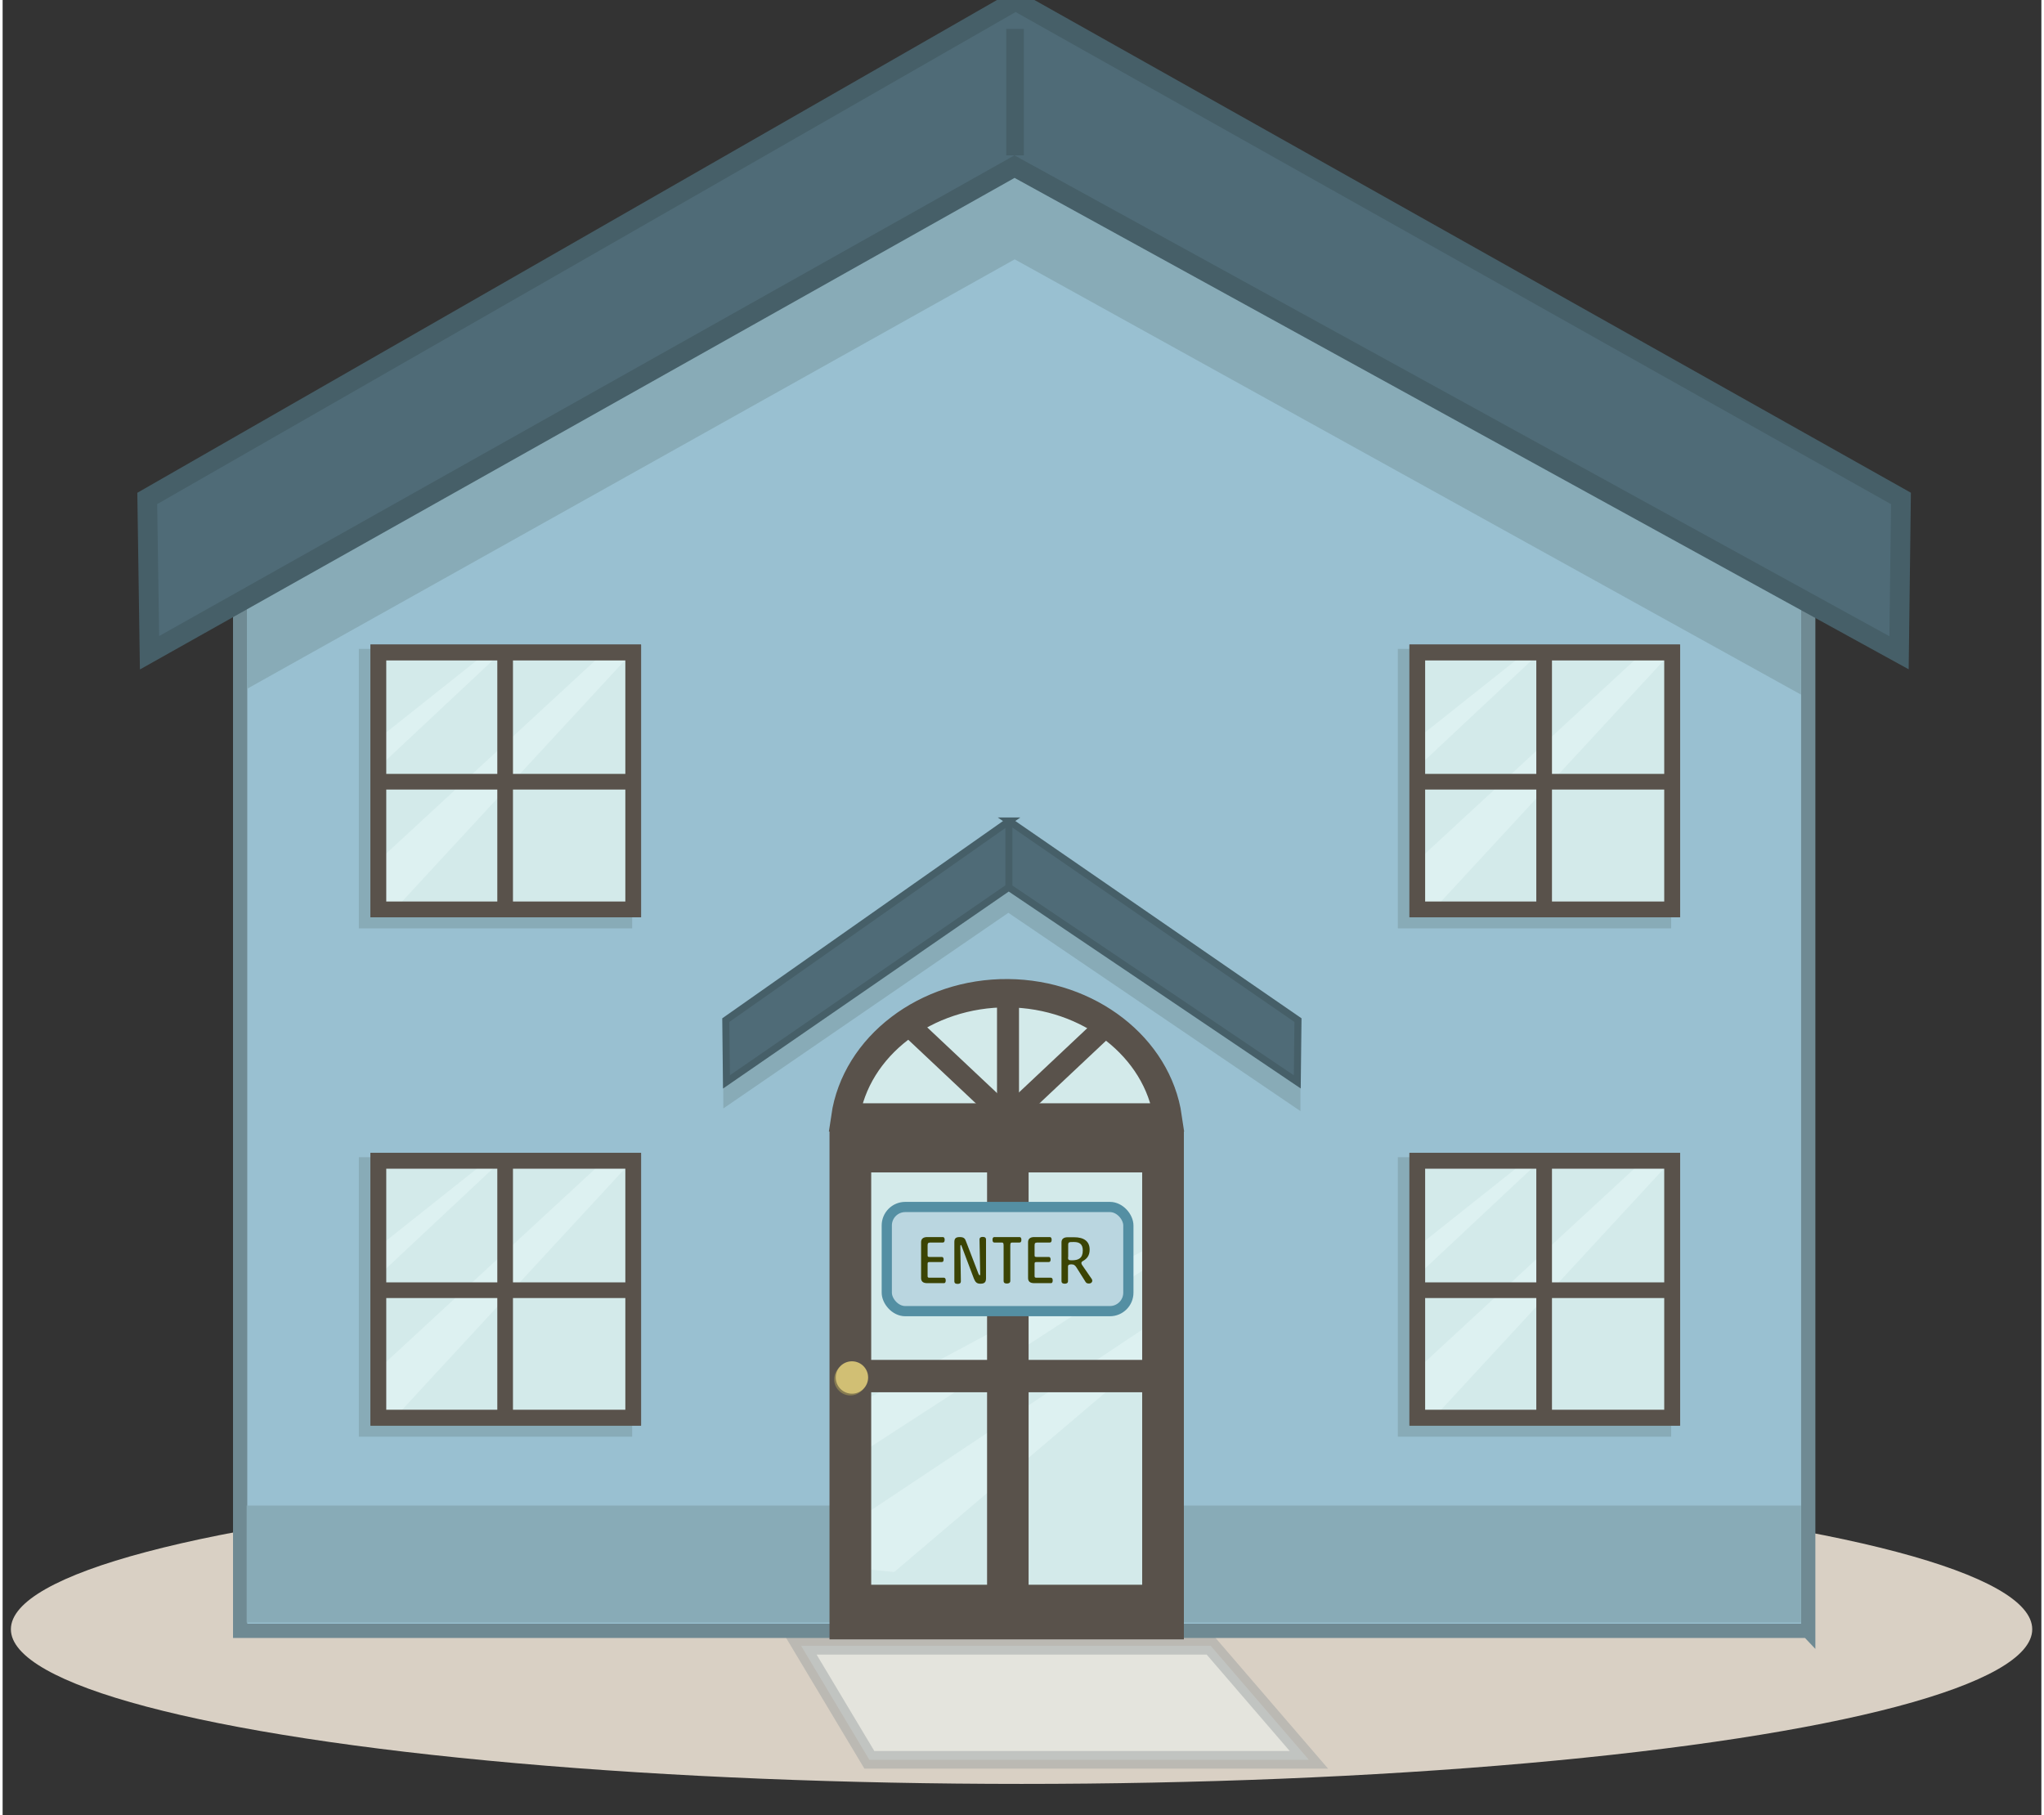 <?xml version="1.0" encoding="UTF-8"?>
<svg xmlns="http://www.w3.org/2000/svg" width="1.61in" height="1.43in" viewBox="0 0 115.87 103.18">
  <rect x="0" y="0" width="115.87" height="103.18" fill="#333333" stroke="none"/>
  <g id="house">
    <ellipse cx="57.91" cy="92.6" rx="57.44" ry="8.79" fill="#d9d0c4"/>
    <polygon points="45.38 93.54 68.66 93.54 74.24 100.02 49.26 100.02 45.38 93.54" fill="#f3fffe" opacity=".42" stroke="#919a9b" stroke-miterlimit="10"/>
  </g>
  <g id="Layer_100" data-name="Layer 100">
    <path d="M102.61,92.69H13.5c0-22.22,0-44.44,0-66.66,1-.64,2.01-1.28,3.01-1.91,2.28-.7,4.56-1.4,6.84-2.1,11.36-5.11,22.72-10.22,34.09-15.32,11.73,5.11,23.46,10.22,35.2,15.32,2.56.78,5.12,1.55,7.68,2.33l2.3,1.03v67.32Z" fill="#99c0d1" stroke="#6f8a93" stroke-miterlimit="10" stroke-width=".81"/>
    <path d="M13.87,29.76c.01,3.13.03,6.25.04,9.38L57.52,14.74c14.9,8.25,29.8,16.49,44.69,24.74,0-3.01.01-6.03.02-9.04-14.9-8.26-29.81-16.52-44.71-24.79-14.55,8.04-29.1,16.08-43.64,24.12Z" fill="#88abb7"/>
    <path d="M40.95,58.73c0,1.42,0,2.85.01,4.27,5.4-3.71,10.8-7.41,16.2-11.12,5.53,3.76,11.07,7.51,16.6,11.27,0-1.37,0-2.75,0-4.12-5.54-3.76-11.07-7.53-16.61-11.29-5.4,3.66-10.81,7.32-16.21,10.99Z" fill="#88abb7"/>
    <path d="M79.7,36.88v15.48h15.13" fill="none" stroke="#88abb7" stroke-miterlimit="10" stroke-width=".81"/>
    <path d="M20.65,36.88v15.48h15.13" fill="none" stroke="#88abb7" stroke-miterlimit="10" stroke-width=".81"/>
    <path d="M79.7,65.77v15.48h15.13" fill="none" stroke="#88abb7" stroke-miterlimit="10" stroke-width=".81"/>
    <path d="M20.65,65.77v15.48h15.13" fill="none" stroke="#88abb7" stroke-miterlimit="10" stroke-width=".81"/>
    <path d="M57.57.04C41.12,9.47,24.67,18.9,8.22,28.33c.04,2.92.09,5.85.13,8.77h0c16.39-9.21,32.78-18.42,49.16-27.63,16.76,9.21,33.51,18.42,50.27,27.63h0l.11-8.77C91.11,18.9,74.34,9.47,57.57.04Z" fill="#4f6b77" stroke="#465f68" stroke-miterlimit="10" stroke-width="1.12"/>
    <path d="M57.21,46.66c-5.37,3.77-10.74,7.55-16.11,11.32.01,1.17.03,2.34.04,3.51h0c5.35-3.69,10.7-7.37,16.04-11.06,5.47,3.69,10.94,7.37,16.4,11.06h0l.04-3.51c-5.47-3.77-10.95-7.55-16.42-11.32Z" fill="#4f6b77" stroke="#465f68" stroke-miterlimit="10" stroke-width=".4"/>
    <line x1="57.19" y1="46.66" x2="57.19" y2="50.32" fill="none" stroke="#465f68" stroke-miterlimit="10" stroke-width=".4"/>
    <line x1="57.54" y1="1.64" x2="57.54" y2="8.83" fill="none" stroke="#465f68" stroke-miterlimit="10"/>
    <rect x="80.4" y="37.08" width="14.49" height="14.61" fill="#d3eaea" stroke="#59524b" stroke-miterlimit="10" stroke-width=".5"/>
    <path d="M80.45,48.88c4.2-3.88,8.41-7.77,12.61-11.65.56-.01,1.11-.02,1.67-.04-4.48,4.85-8.95,9.69-13.43,14.54-.28,0-.56.01-.84.02,0-.96-.01-1.91-.02-2.87Z" fill="#f3fffe" opacity=".31"/>
    <path d="M80.47,41.92c2.05-1.63,4.09-3.25,6.14-4.88.26.01.51.03.77.04-2.33,2.18-4.66,4.36-6.98,6.54,0-.13,0-.26,0-.39.03-.44.05-.88.08-1.32Z" fill="#f3fffe" opacity=".31"/>
    <rect x="80.4" y="37.08" width="14.49" height="14.61" fill="none" stroke="#59524b" stroke-miterlimit="10" stroke-width=".89"/>
    <rect x="80.4" y="37.08" width="14.49" height="14.61" fill="none" stroke="#59524b" stroke-miterlimit="10" stroke-width=".89"/>
    <line x1="87.61" y1="36.81" x2="87.61" y2="51.95" fill="none" stroke="#59524b" stroke-miterlimit="10" stroke-width=".89"/>
    <line x1="95.23" y1="44.43" x2="80.09" y2="44.43" fill="none" stroke="#59524b" stroke-miterlimit="10" stroke-width=".89"/>
    <rect x="21.35" y="37.08" width="14.49" height="14.61" fill="#d3eaea" stroke="#59524b" stroke-miterlimit="10" stroke-width=".5"/>
    <path d="M21.4,48.88c4.2-3.88,8.41-7.77,12.61-11.65.56-.01,1.11-.02,1.67-.04-4.48,4.85-8.95,9.69-13.43,14.54-.28,0-.56.01-.84.02,0-.96-.01-1.91-.02-2.87Z" fill="#f3fffe" opacity=".31"/>
    <path d="M21.43,41.92c2.05-1.63,4.09-3.25,6.14-4.88.26.01.51.03.77.04-2.33,2.18-4.66,4.36-6.98,6.54,0-.13,0-.26,0-.39.03-.44.05-.88.08-1.32Z" fill="#f3fffe" opacity=".31"/>
    <rect x="21.35" y="37.08" width="14.49" height="14.61" fill="none" stroke="#59524b" stroke-miterlimit="10" stroke-width=".89"/>
    <rect x="21.35" y="37.08" width="14.49" height="14.61" fill="none" stroke="#59524b" stroke-miterlimit="10" stroke-width=".89"/>
    <line x1="28.56" y1="36.81" x2="28.56" y2="51.95" fill="none" stroke="#59524b" stroke-miterlimit="10" stroke-width=".89"/>
    <line x1="36.19" y1="44.43" x2="21.05" y2="44.43" fill="none" stroke="#59524b" stroke-miterlimit="10" stroke-width=".89"/>
    <rect x="80.4" y="65.97" width="14.49" height="14.61" fill="#d3eaea" stroke="#59524b" stroke-miterlimit="10" stroke-width=".5"/>
    <path d="M80.45,77.77c4.2-3.88,8.41-7.77,12.61-11.65.56-.01,1.11-.02,1.67-.04-4.48,4.85-8.95,9.69-13.43,14.54-.28,0-.56.01-.84.02,0-.96-.01-1.91-.02-2.87Z" fill="#f3fffe" opacity=".31"/>
    <path d="M80.47,70.81c2.05-1.63,4.09-3.25,6.14-4.88.26.01.51.03.77.04-2.33,2.18-4.66,4.36-6.98,6.54,0-.13,0-.26,0-.39.03-.44.05-.88.08-1.32Z" fill="#f3fffe" opacity=".31"/>
    <rect x="80.4" y="65.97" width="14.49" height="14.61" fill="none" stroke="#59524b" stroke-miterlimit="10" stroke-width=".89"/>
    <rect x="80.4" y="65.97" width="14.49" height="14.61" fill="none" stroke="#59524b" stroke-miterlimit="10" stroke-width=".89"/>
    <line x1="87.61" y1="65.7" x2="87.61" y2="80.84" fill="none" stroke="#59524b" stroke-miterlimit="10" stroke-width=".89"/>
    <line x1="95.23" y1="73.33" x2="80.09" y2="73.33" fill="none" stroke="#59524b" stroke-miterlimit="10" stroke-width=".89"/>
    <rect x="21.35" y="65.97" width="14.49" height="14.61" fill="#d3eaea" stroke="#59524b" stroke-miterlimit="10" stroke-width=".5"/>
    <path d="M21.4,77.77c4.2-3.88,8.41-7.77,12.61-11.65.56-.01,1.11-.02,1.67-.04-4.48,4.85-8.95,9.69-13.43,14.54-.28,0-.56.01-.84.02,0-.96-.01-1.91-.02-2.87Z" fill="#f3fffe" opacity=".31"/>
    <path d="M21.43,70.81c2.05-1.63,4.09-3.25,6.14-4.88.26.01.51.03.77.04-2.33,2.18-4.66,4.36-6.98,6.54,0-.13,0-.26,0-.39.03-.44.05-.88.08-1.32Z" fill="#f3fffe" opacity=".31"/>
    <rect x="21.35" y="65.97" width="14.49" height="14.61" fill="none" stroke="#59524b" stroke-miterlimit="10" stroke-width=".89"/>
    <rect x="21.35" y="65.97" width="14.49" height="14.61" fill="none" stroke="#59524b" stroke-miterlimit="10" stroke-width=".89"/>
    <line x1="28.56" y1="65.7" x2="28.56" y2="80.84" fill="none" stroke="#59524b" stroke-miterlimit="10" stroke-width=".89"/>
    <line x1="36.19" y1="73.33" x2="21.05" y2="73.33" fill="none" stroke="#59524b" stroke-miterlimit="10" stroke-width=".89"/>
    <rect x="13.87" y="85.57" width="88.34" height="6.65" fill="#88abb7"/>
    <rect x="48.18" y="65.45" width="17.77" height="26.54" fill="#d3eaea" stroke="#59524b" stroke-miterlimit="10" stroke-width="1.78"/>
    <path d="M48.52,86.39c5.88-3.91,11.75-7.83,17.63-11.74.04.48.08.96.12,1.44-5.2,4.42-10.4,8.84-15.6,13.26-.71-.07-1.42-.15-2.13-.22,0-.91-.01-1.83-.02-2.74Z" fill="#f3fffe" opacity=".31"/>
    <path d="M48.15,80.03c6.08-3.26,12.15-6.52,18.23-9.78-.07.1-.14.23-.19.38-.1.29-.09.55-.07.72-5.91,3.83-11.82,7.67-17.74,11.5l-.41-1.15c.06-.56.12-1.12.18-1.67Z" fill="#f3fffe" opacity=".31"/>
    <rect x="48.18" y="65.45" width="17.77" height="26.54" fill="none" stroke="#59524b" stroke-miterlimit="10" stroke-width="2.37"/>
    <rect x="48.64" y="77.29" width="16.89" height="1.84" fill="#59524b"/>
    <rect x="44.69" y="77.66" width="24.87" height="2.36" transform="translate(135.97 21.72) rotate(90)" fill="#59524b"/>
    <rect x="48.64" y="90.07" width="16.89" height="1.84" fill="#59524b"/>
    <path d="M47.9,63.51h18.32c-.58-3.99-4.49-7.02-9.08-7.06-4.65-.04-8.66,3.01-9.25,7.06Z" fill="#d3eaea" stroke="#59524b" stroke-miterlimit="10" stroke-width="1.61"/>
    <line x1="57.14" y1="56.61" x2="57.14" y2="63.11" fill="none" stroke="#59524b" stroke-miterlimit="10" stroke-width="1.25"/>
    <line x1="62.84" y1="58.17" x2="57.76" y2="62.95" fill="none" stroke="#59524b" stroke-miterlimit="10" stroke-width="1.25"/>
    <line x1="51.4" y1="58.17" x2="56.48" y2="62.95" fill="none" stroke="#59524b" stroke-miterlimit="10" stroke-width="1.25"/>
    <rect x="50.25" y="68.6" width="13.73" height="5.92" rx="1.05" ry="1.05" fill="#bad6e0" stroke="#548fa3" stroke-linecap="round" stroke-linejoin="round" stroke-width=".58"/>
    <g>
      <path d="M52.68,70.63c-.09,0-.11.04-.11.17v.54c0,.08.02.1.11.1h.69c.09,0,.11.07.11.14,0,.09-.02.15-.11.15h-.69c-.09,0-.11.02-.11.1v.69c0,.08.02.1.11.1h.81c.09,0,.11.08.11.15,0,.09-.02.16-.11.16h-.94c-.24,0-.35-.1-.35-.29v-2.04c0-.18.11-.29.35-.29h.88c.09,0,.11.08.11.15,0,.09-.02.16-.11.16h-.75Z" fill="#3b4404"/>
      <path d="M55.47,72.41c.02.05.04.07.06.07s.03-.01.03-.04l-.04-1.99c0-.12.09-.15.18-.15s.19.02.19.15v2.2c0,.22-.08.31-.32.31-.22,0-.29-.1-.37-.29l-.69-1.83c-.02-.05-.03-.08-.05-.08s-.03.03-.03.09l.03,1.97c0,.12-.08.15-.18.15s-.19-.02-.19-.15v-2.22c0-.19.06-.29.3-.29.25,0,.31.08.38.29l.7,1.82Z" fill="#3b4404"/>
      <path d="M57.79,70.31c.09,0,.11.08.11.15,0,.09-.02.16-.11.16h-.41c-.09,0-.11.04-.11.17v2.01c0,.12-.1.15-.19.15-.1,0-.19-.02-.19-.15v-2.01c0-.13-.02-.17-.11-.17h-.41c-.09,0-.11-.07-.11-.16,0-.08.02-.15.11-.15h1.41Z" fill="#3b4404"/>
      <path d="M58.76,70.63c-.09,0-.11.04-.11.17v.54c0,.08.02.1.11.1h.69c.09,0,.11.07.11.14,0,.09-.02.15-.11.15h-.69c-.09,0-.11.02-.11.1v.69c0,.08.02.1.11.1h.81c.09,0,.11.08.11.15,0,.09-.02.16-.11.16h-.94c-.24,0-.35-.1-.35-.29v-2.04c0-.18.11-.29.35-.29h.88c.09,0,.11.08.11.15,0,.09-.02.16-.11.16h-.75Z" fill="#3b4404"/>
      <path d="M60.55,72.81c0,.12-.09.15-.18.15s-.19-.02-.19-.15v-2.2c0-.18.11-.29.35-.29h.37c.54,0,.88.22.88.7,0,.36-.17.53-.38.65-.07.04-.09.07-.09.12,0,.04.02.08.05.12l.55.8s.02.05.02.08c0,.07-.05.16-.2.16-.12,0-.16-.05-.2-.12l-.49-.78c-.08-.13-.15-.19-.3-.19-.14,0-.19.04-.19.12v.81ZM60.55,71.45c0,.16.03.18.22.18.38,0,.62-.12.62-.56,0-.36-.19-.48-.5-.48-.29,0-.33,0-.33.18v.68Z" fill="#3b4404"/>
    </g>
    <circle cx="48.18" cy="78.39" r=".92" fill="#877c51"/>
    <circle cx="48.27" cy="78.29" r=".92" fill="#d1bf74"/>
  </g>
</svg>